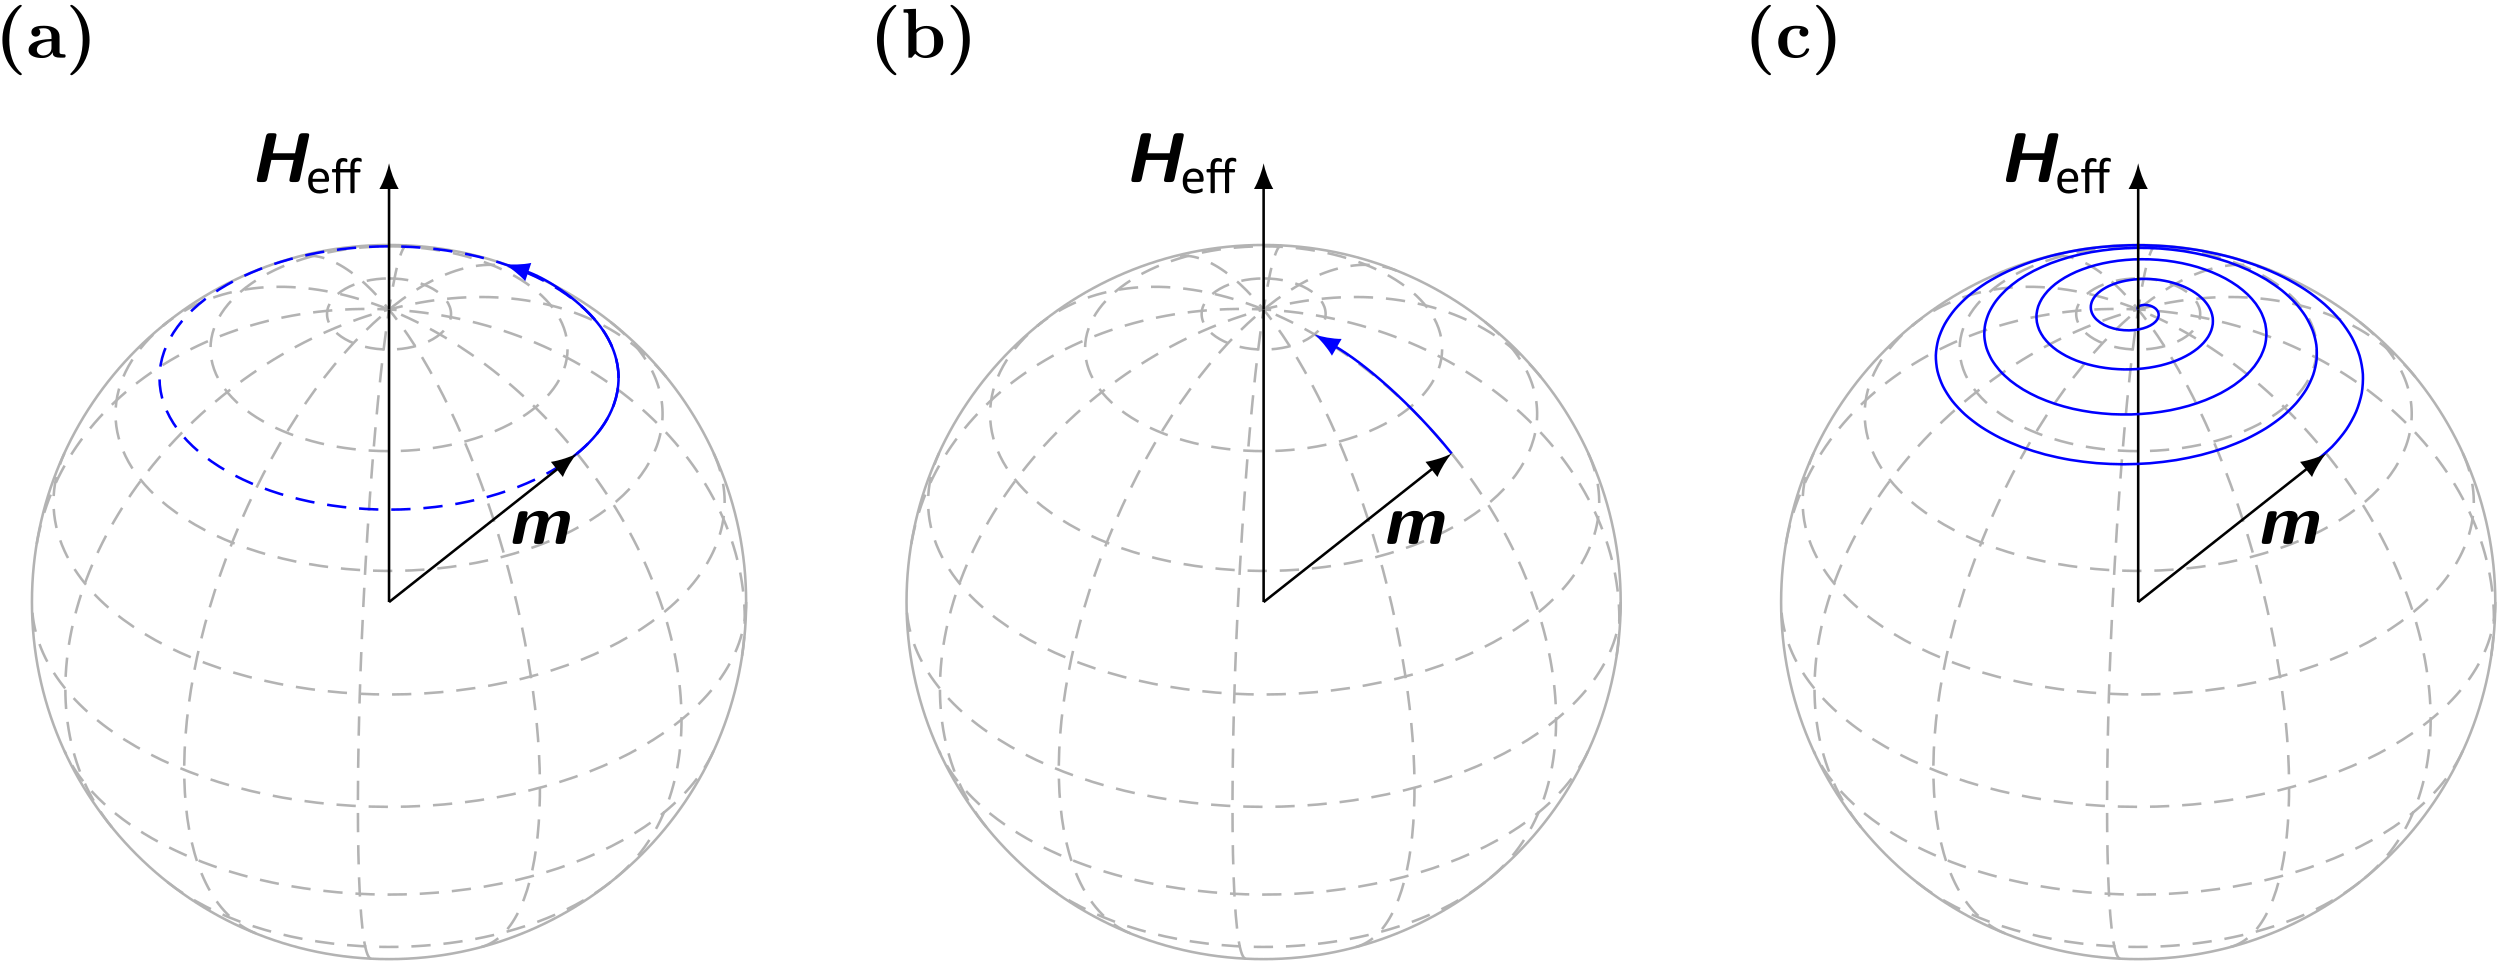 <?xml version="1.0" encoding="UTF-8"?>
<svg xmlns="http://www.w3.org/2000/svg" xmlns:xlink="http://www.w3.org/1999/xlink" width="387pt" height="149pt" viewBox="0 0 387 149" version="1.1">
<defs>
<g>
<symbol overflow="visible" id="glyph0-0">
<path style="stroke:none;" d=""/>
</symbol>
<symbol overflow="visible" id="glyph0-1">
<path style="stroke:none;" d="M 4.141 2.453 C 3.812 2.156 3.109 1.5 2.656 0.094 C 2.359 -0.766 2.234 -1.766 2.234 -2.719 C 2.234 -4.875 2.797 -6.594 3.984 -7.797 C 4.156 -7.969 4.172 -7.969 4.172 -8.031 C 4.172 -8.141 4.062 -8.172 3.969 -8.172 C 3.781 -8.172 3.328 -7.781 3.125 -7.594 C 1.422 -5.906 1.172 -3.891 1.172 -2.734 C 1.172 -1.375 1.531 -0.172 2.047 0.734 C 2.766 1.984 3.766 2.719 3.969 2.719 C 4.062 2.719 4.172 2.688 4.172 2.562 C 4.172 2.516 4.141 2.469 4.141 2.453 Z M 4.141 2.453 "/>
</symbol>
<symbol overflow="visible" id="glyph0-2">
<path style="stroke:none;" d="M 4.078 -0.844 C 4.078 -0.5 4.078 0 5.219 0 L 5.734 0 C 5.953 0 6.078 0 6.078 -0.266 C 6.078 -0.516 5.938 -0.516 5.797 -0.516 C 5.141 -0.531 5.141 -0.672 5.141 -0.922 L 5.141 -3.266 C 5.141 -4.234 4.359 -4.938 2.734 -4.938 C 2.109 -4.938 0.781 -4.891 0.781 -3.938 C 0.781 -3.453 1.172 -3.25 1.469 -3.25 C 1.797 -3.25 2.156 -3.484 2.156 -3.938 C 2.156 -4.266 1.938 -4.453 1.906 -4.469 C 2.219 -4.531 2.562 -4.547 2.688 -4.547 C 3.516 -4.547 3.891 -4.094 3.891 -3.266 L 3.891 -2.891 C 3.125 -2.859 0.344 -2.766 0.344 -1.172 C 0.344 -0.125 1.703 0.062 2.453 0.062 C 3.328 0.062 3.844 -0.375 4.078 -0.844 Z M 3.891 -2.547 L 3.891 -1.516 C 3.891 -0.469 2.891 -0.328 2.625 -0.328 C 2.062 -0.328 1.625 -0.703 1.625 -1.188 C 1.625 -2.359 3.344 -2.516 3.891 -2.547 Z M 3.891 -2.547 "/>
</symbol>
<symbol overflow="visible" id="glyph0-3">
<path style="stroke:none;" d="M 3.688 -2.719 C 3.688 -4.094 3.328 -5.297 2.812 -6.188 C 2.094 -7.453 1.094 -8.172 0.891 -8.172 C 0.812 -8.172 0.703 -8.141 0.703 -8.031 C 0.703 -7.969 0.703 -7.953 0.891 -7.781 C 2.25 -6.375 2.625 -4.453 2.625 -2.734 C 2.625 -0.594 2.078 1.125 0.875 2.328 C 0.703 2.5 0.703 2.516 0.703 2.562 C 0.703 2.688 0.812 2.719 0.891 2.719 C 1.078 2.719 1.531 2.312 1.734 2.125 C 3.438 0.438 3.688 -1.578 3.688 -2.719 Z M 3.688 -2.719 "/>
</symbol>
<symbol overflow="visible" id="glyph0-4">
<path style="stroke:none;" d="M 2.328 -4.375 L 2.328 -7.562 L 0.406 -7.484 L 0.406 -6.969 C 1.078 -6.969 1.156 -6.969 1.156 -6.547 L 1.156 0 L 1.672 0 L 2.203 -0.609 C 2.297 -0.531 2.828 0.062 3.797 0.062 C 5.422 0.062 6.547 -0.922 6.547 -2.438 C 6.547 -3.875 5.516 -4.906 3.938 -4.906 C 3.141 -4.906 2.594 -4.594 2.328 -4.375 Z M 2.406 -1.078 L 2.406 -3.812 C 2.688 -4.203 3.219 -4.516 3.812 -4.516 C 5.141 -4.516 5.141 -3.203 5.141 -2.438 C 5.141 -1.922 5.141 -1.312 4.859 -0.891 C 4.547 -0.453 4.047 -0.328 3.703 -0.328 C 2.938 -0.328 2.516 -0.922 2.406 -1.078 Z M 2.406 -1.078 "/>
</symbol>
<symbol overflow="visible" id="glyph0-5">
<path style="stroke:none;" d="M 3.922 -4.438 C 3.734 -4.266 3.703 -4.031 3.703 -3.938 C 3.703 -3.453 4.094 -3.25 4.391 -3.25 C 4.719 -3.25 5.078 -3.484 5.078 -3.938 C 5.078 -4.875 3.812 -4.938 3.172 -4.938 C 1.219 -4.938 0.422 -3.688 0.422 -2.422 C 0.422 -0.969 1.438 0.062 3.125 0.062 C 4.891 0.062 5.219 -1.203 5.219 -1.281 C 5.219 -1.422 5.062 -1.422 4.953 -1.422 C 4.75 -1.422 4.75 -1.406 4.688 -1.266 C 4.406 -0.578 3.875 -0.375 3.328 -0.375 C 1.812 -0.375 1.812 -1.969 1.812 -2.469 C 1.812 -3.094 1.812 -4.5 3.219 -4.5 C 3.594 -4.5 3.781 -4.469 3.922 -4.438 Z M 3.922 -4.438 "/>
</symbol>
<symbol overflow="visible" id="glyph1-0">
<path style="stroke:none;" d=""/>
</symbol>
<symbol overflow="visible" id="glyph1-1">
<path style="stroke:none;" d="M 7.766 -0.531 L 9.156 -7.047 C 9.234 -7.391 9.188 -7.562 8.75 -7.562 L 8.188 -7.562 C 7.781 -7.562 7.641 -7.422 7.547 -7.047 L 7 -4.453 L 3.547 -4.453 L 4.094 -7.047 C 4.172 -7.391 4.141 -7.562 3.688 -7.562 L 3.125 -7.562 C 2.734 -7.562 2.578 -7.453 2.484 -7.047 L 1.094 -0.531 C 1.031 -0.125 1.109 0 1.516 0 L 2.078 0 C 2.484 0 2.625 -0.141 2.703 -0.531 L 3.328 -3.422 L 6.781 -3.422 L 6.156 -0.531 C 6.078 -0.172 6.125 0 6.578 0 L 7.125 0 C 7.547 0 7.688 -0.141 7.766 -0.531 Z M 7.766 -0.531 "/>
</symbol>
<symbol overflow="visible" id="glyph1-2">
<path style="stroke:none;" d="M 8.906 -0.531 L 9.547 -3.547 C 9.781 -4.672 9.406 -5.109 8.281 -5.109 C 7.516 -5.109 6.844 -4.75 6.297 -4.031 C 6.344 -5.078 5.422 -5.109 4.969 -5.109 C 4.75 -5.109 4.297 -5.109 3.734 -4.75 C 3.344 -4.5 3.047 -4.156 2.938 -3.984 L 2.922 -3.984 L 3.031 -4.531 C 3.109 -4.891 3.078 -5.062 2.625 -5.062 L 2.25 -5.062 C 1.859 -5.062 1.703 -4.938 1.609 -4.531 L 0.766 -0.531 C 0.688 -0.125 0.781 0 1.172 0 L 1.609 0 C 2.031 0 2.172 -0.141 2.25 -0.531 L 2.766 -2.938 C 2.969 -3.922 3.719 -4.328 4.25 -4.328 C 4.781 -4.328 4.859 -4.094 4.734 -3.516 L 4.094 -0.531 C 4.016 -0.125 4.094 0 4.5 0 L 4.938 0 C 5.359 0 5.5 -0.141 5.578 -0.531 L 6.078 -2.938 C 6.297 -3.922 7.047 -4.328 7.578 -4.328 C 8.109 -4.328 8.172 -4.094 8.062 -3.516 L 7.422 -0.531 C 7.344 -0.125 7.422 0 7.828 0 L 8.266 0 C 8.688 0 8.828 -0.141 8.906 -0.531 Z M 8.906 -0.531 "/>
</symbol>
<symbol overflow="visible" id="glyph2-0">
<path style="stroke:none;" d="M 3.828 -5.062 L 3.828 0 L 0.172 0 L 0.172 -5.062 Z M 3.484 -0.312 L 3.484 -4.734 L 0.5 -4.734 L 0.5 -0.312 Z M 3 -3.344 C 3 -3.188 2.973 -3.047 2.922 -2.922 C 2.879 -2.805 2.816 -2.707 2.734 -2.625 C 2.648 -2.539 2.551 -2.473 2.438 -2.422 C 2.332 -2.379 2.211 -2.359 2.078 -2.359 L 2.062 -1.766 C 2.062 -1.734 2.039 -1.711 2 -1.703 C 1.957 -1.691 1.906 -1.688 1.844 -1.688 C 1.801 -1.688 1.766 -1.688 1.734 -1.688 C 1.711 -1.695 1.691 -1.703 1.672 -1.703 C 1.66 -1.711 1.648 -1.719 1.641 -1.719 C 1.629 -1.727 1.625 -1.742 1.625 -1.766 L 1.609 -2.484 C 1.609 -2.555 1.625 -2.609 1.656 -2.641 C 1.695 -2.672 1.75 -2.688 1.812 -2.688 L 1.875 -2.688 C 1.988 -2.688 2.082 -2.703 2.156 -2.734 C 2.238 -2.766 2.305 -2.805 2.359 -2.859 C 2.41 -2.922 2.445 -2.988 2.469 -3.062 C 2.488 -3.145 2.5 -3.227 2.5 -3.312 C 2.5 -3.5 2.441 -3.648 2.328 -3.766 C 2.223 -3.879 2.051 -3.938 1.812 -3.938 C 1.719 -3.938 1.629 -3.926 1.547 -3.906 C 1.473 -3.883 1.406 -3.859 1.344 -3.828 C 1.281 -3.805 1.227 -3.785 1.188 -3.766 C 1.156 -3.742 1.129 -3.734 1.109 -3.734 C 1.109 -3.734 1.102 -3.734 1.094 -3.734 C 1.082 -3.742 1.07 -3.754 1.062 -3.766 C 1.051 -3.785 1.047 -3.805 1.047 -3.828 C 1.047 -3.859 1.047 -3.895 1.047 -3.938 C 1.047 -3.977 1.047 -4.008 1.047 -4.031 C 1.055 -4.062 1.07 -4.086 1.094 -4.109 C 1.113 -4.129 1.148 -4.148 1.203 -4.172 C 1.254 -4.203 1.312 -4.227 1.375 -4.25 C 1.445 -4.27 1.523 -4.285 1.609 -4.297 C 1.703 -4.316 1.789 -4.328 1.875 -4.328 C 2.07 -4.328 2.238 -4.301 2.375 -4.25 C 2.52 -4.195 2.633 -4.125 2.719 -4.031 C 2.812 -3.945 2.879 -3.844 2.922 -3.719 C 2.973 -3.602 3 -3.477 3 -3.344 Z M 2.141 -1.062 C 2.141 -1.008 2.133 -0.961 2.125 -0.922 C 2.125 -0.891 2.109 -0.863 2.078 -0.844 C 2.055 -0.82 2.023 -0.805 1.984 -0.797 C 1.953 -0.785 1.91 -0.781 1.859 -0.781 C 1.797 -0.781 1.742 -0.785 1.703 -0.797 C 1.672 -0.805 1.645 -0.82 1.625 -0.844 C 1.602 -0.863 1.586 -0.891 1.578 -0.922 C 1.566 -0.961 1.562 -1.008 1.562 -1.062 C 1.562 -1.125 1.566 -1.172 1.578 -1.203 C 1.586 -1.242 1.602 -1.273 1.625 -1.297 C 1.645 -1.316 1.672 -1.332 1.703 -1.344 C 1.742 -1.352 1.797 -1.359 1.859 -1.359 C 1.91 -1.359 1.953 -1.352 1.984 -1.344 C 2.023 -1.332 2.055 -1.316 2.078 -1.297 C 2.109 -1.273 2.125 -1.242 2.125 -1.203 C 2.133 -1.172 2.141 -1.125 2.141 -1.062 Z M 0 1.547 Z M 0 1.547 "/>
</symbol>
<symbol overflow="visible" id="glyph2-1">
<path style="stroke:none;" d="M 3.594 -2.016 C 3.594 -1.91 3.566 -1.836 3.516 -1.797 C 3.473 -1.754 3.414 -1.734 3.344 -1.734 L 1.047 -1.734 C 1.047 -1.535 1.062 -1.359 1.094 -1.203 C 1.133 -1.047 1.203 -0.91 1.297 -0.797 C 1.391 -0.68 1.508 -0.594 1.656 -0.531 C 1.801 -0.477 1.977 -0.453 2.188 -0.453 C 2.352 -0.453 2.5 -0.461 2.625 -0.484 C 2.758 -0.516 2.875 -0.547 2.969 -0.578 C 3.062 -0.617 3.141 -0.648 3.203 -0.672 C 3.266 -0.703 3.312 -0.719 3.344 -0.719 C 3.363 -0.719 3.379 -0.711 3.391 -0.703 C 3.41 -0.691 3.422 -0.676 3.422 -0.656 C 3.43 -0.645 3.438 -0.617 3.438 -0.578 C 3.445 -0.547 3.453 -0.508 3.453 -0.469 C 3.453 -0.438 3.445 -0.406 3.438 -0.375 C 3.438 -0.352 3.438 -0.332 3.438 -0.312 C 3.438 -0.289 3.43 -0.27 3.422 -0.25 C 3.41 -0.238 3.395 -0.223 3.375 -0.203 C 3.363 -0.191 3.32 -0.172 3.25 -0.141 C 3.188 -0.109 3.098 -0.078 2.984 -0.047 C 2.867 -0.016 2.738 0.008 2.594 0.031 C 2.445 0.062 2.289 0.078 2.125 0.078 C 1.832 0.078 1.578 0.035 1.359 -0.047 C 1.141 -0.129 0.957 -0.25 0.812 -0.406 C 0.664 -0.562 0.551 -0.758 0.469 -1 C 0.395 -1.238 0.359 -1.52 0.359 -1.844 C 0.359 -2.145 0.395 -2.414 0.469 -2.656 C 0.551 -2.895 0.664 -3.098 0.812 -3.266 C 0.969 -3.43 1.148 -3.562 1.359 -3.656 C 1.566 -3.75 1.797 -3.797 2.047 -3.797 C 2.328 -3.797 2.562 -3.75 2.75 -3.656 C 2.945 -3.57 3.109 -3.453 3.234 -3.297 C 3.359 -3.148 3.445 -2.973 3.5 -2.766 C 3.562 -2.566 3.594 -2.352 3.594 -2.125 Z M 2.953 -2.203 C 2.961 -2.535 2.883 -2.797 2.719 -2.984 C 2.562 -3.18 2.332 -3.281 2.031 -3.281 C 1.863 -3.281 1.719 -3.25 1.594 -3.188 C 1.477 -3.133 1.379 -3.055 1.297 -2.953 C 1.223 -2.859 1.16 -2.742 1.109 -2.609 C 1.066 -2.484 1.047 -2.348 1.047 -2.203 Z M 2.953 -2.203 "/>
</symbol>
<symbol overflow="visible" id="glyph2-2">
<path style="stroke:none;" d="M 4.75 -5.062 C 4.75 -4.977 4.742 -4.914 4.734 -4.875 C 4.723 -4.844 4.695 -4.828 4.656 -4.828 C 4.633 -4.828 4.609 -4.832 4.578 -4.844 C 4.555 -4.852 4.523 -4.863 4.484 -4.875 C 4.441 -4.895 4.395 -4.91 4.344 -4.922 C 4.289 -4.93 4.234 -4.938 4.172 -4.938 C 3.973 -4.938 3.832 -4.867 3.75 -4.734 C 3.676 -4.609 3.641 -4.398 3.641 -4.109 L 3.641 -3.719 L 4.422 -3.719 C 4.441 -3.719 4.457 -3.711 4.469 -3.703 C 4.488 -3.691 4.504 -3.676 4.516 -3.656 C 4.535 -3.633 4.547 -3.602 4.547 -3.562 C 4.555 -3.531 4.562 -3.492 4.562 -3.453 C 4.562 -3.359 4.547 -3.289 4.516 -3.25 C 4.492 -3.207 4.461 -3.188 4.422 -3.188 L 3.641 -3.188 L 3.641 -0.094 C 3.641 -0.07 3.633 -0.055 3.625 -0.047 C 3.613 -0.035 3.594 -0.02 3.562 0 C 3.539 0.008 3.508 0.016 3.469 0.016 C 3.426 0.023 3.375 0.031 3.312 0.031 C 3.25 0.031 3.195 0.023 3.156 0.016 C 3.113 0.016 3.082 0.008 3.062 0 C 3.039 -0.02 3.023 -0.035 3.016 -0.047 C 3.004 -0.055 3 -0.07 3 -0.094 L 3 -3.188 L 1.422 -3.188 L 1.422 -0.094 C 1.422 -0.07 1.414 -0.055 1.406 -0.047 C 1.395 -0.035 1.375 -0.02 1.344 0 C 1.32 0.008 1.289 0.016 1.25 0.016 C 1.207 0.023 1.156 0.031 1.094 0.031 C 1.031 0.031 0.977 0.023 0.938 0.016 C 0.895 0.016 0.859 0.008 0.828 0 C 0.805 -0.02 0.789 -0.035 0.781 -0.047 C 0.77 -0.055 0.766 -0.07 0.766 -0.094 L 0.766 -3.188 L 0.266 -3.188 C 0.223 -3.188 0.191 -3.207 0.172 -3.25 C 0.148 -3.289 0.141 -3.359 0.141 -3.453 C 0.141 -3.492 0.141 -3.531 0.141 -3.562 C 0.148 -3.602 0.16 -3.633 0.172 -3.656 C 0.18 -3.676 0.191 -3.691 0.203 -3.703 C 0.223 -3.711 0.242 -3.719 0.266 -3.719 L 0.766 -3.719 L 0.766 -4.047 C 0.766 -4.285 0.785 -4.492 0.828 -4.672 C 0.879 -4.848 0.953 -4.988 1.047 -5.094 C 1.141 -5.207 1.254 -5.289 1.391 -5.344 C 1.535 -5.395 1.703 -5.422 1.891 -5.422 C 2.004 -5.422 2.102 -5.41 2.188 -5.391 C 2.27 -5.379 2.336 -5.359 2.391 -5.328 C 2.422 -5.316 2.441 -5.301 2.453 -5.281 C 2.473 -5.27 2.488 -5.254 2.5 -5.234 C 2.508 -5.211 2.516 -5.18 2.516 -5.141 C 2.523 -5.109 2.531 -5.066 2.531 -5.016 C 2.531 -4.93 2.52 -4.867 2.5 -4.828 C 2.488 -4.797 2.469 -4.781 2.438 -4.781 C 2.414 -4.781 2.391 -4.785 2.359 -4.797 C 2.336 -4.805 2.305 -4.816 2.266 -4.828 C 2.223 -4.848 2.176 -4.863 2.125 -4.875 C 2.07 -4.883 2.008 -4.891 1.938 -4.891 C 1.75 -4.891 1.613 -4.82 1.531 -4.688 C 1.457 -4.562 1.422 -4.352 1.422 -4.062 L 1.422 -3.719 L 3 -3.719 L 3 -4.094 C 3 -4.332 3.02 -4.539 3.062 -4.719 C 3.113 -4.895 3.188 -5.035 3.281 -5.141 C 3.375 -5.254 3.488 -5.336 3.625 -5.391 C 3.77 -5.441 3.93 -5.469 4.109 -5.469 C 4.223 -5.469 4.32 -5.457 4.406 -5.438 C 4.5 -5.426 4.57 -5.406 4.625 -5.375 C 4.645 -5.363 4.664 -5.348 4.688 -5.328 C 4.707 -5.316 4.719 -5.301 4.719 -5.281 C 4.727 -5.258 4.734 -5.227 4.734 -5.188 C 4.742 -5.156 4.75 -5.113 4.75 -5.062 Z M 4.75 -5.062 "/>
</symbol>
</g>
<clipPath id="clip1">
  <path d="M 2.836 32 L 118.809 32 L 118.809 148.672 L 2.836 148.672 Z M 2.836 32 "/>
</clipPath>
<clipPath id="clip2">
  <path d="M 60 148 L 61 148 L 61 148.672 L 60 148.672 Z M 60 148 "/>
</clipPath>
<clipPath id="clip3">
  <path d="M 20 130 L 101 130 L 101 148.672 L 20 148.672 Z M 20 130 "/>
</clipPath>
<clipPath id="clip4">
  <path d="M 2.836 87 L 118.809 87 L 118.809 131 L 2.836 131 Z M 2.836 87 "/>
</clipPath>
<clipPath id="clip5">
  <path d="M 2.836 64 L 118 64 L 118 114 L 2.836 114 Z M 2.836 64 "/>
</clipPath>
<clipPath id="clip6">
  <path d="M 2.836 42 L 118.809 42 L 118.809 108 L 2.836 108 Z M 2.836 42 "/>
</clipPath>
<clipPath id="clip7">
  <path d="M 40 33 L 90 33 L 90 148.672 L 40 148.672 Z M 40 33 "/>
</clipPath>
<clipPath id="clip8">
  <path d="M 49 32 L 69 32 L 69 148.672 L 49 148.672 Z M 49 32 "/>
</clipPath>
<clipPath id="clip9">
  <path d="M 22 35 L 87 35 L 87 148.672 L 22 148.672 Z M 22 35 "/>
</clipPath>
<clipPath id="clip10">
  <path d="M 138.223 32 L 254.195 32 L 254.195 148.672 L 138.223 148.672 Z M 138.223 32 "/>
</clipPath>
<clipPath id="clip11">
  <path d="M 195 148 L 196 148 L 196 148.672 L 195 148.672 Z M 195 148 "/>
</clipPath>
<clipPath id="clip12">
  <path d="M 155 130 L 236 130 L 236 148.672 L 155 148.672 Z M 155 130 "/>
</clipPath>
<clipPath id="clip13">
  <path d="M 138.223 87 L 254.195 87 L 254.195 131 L 138.223 131 Z M 138.223 87 "/>
</clipPath>
<clipPath id="clip14">
  <path d="M 138.223 64 L 254 64 L 254 114 L 138.223 114 Z M 138.223 64 "/>
</clipPath>
<clipPath id="clip15">
  <path d="M 138.223 42 L 254.195 42 L 254.195 108 L 138.223 108 Z M 138.223 42 "/>
</clipPath>
<clipPath id="clip16">
  <path d="M 175 33 L 225 33 L 225 148.672 L 175 148.672 Z M 175 33 "/>
</clipPath>
<clipPath id="clip17">
  <path d="M 185 32 L 205 32 L 205 148.672 L 185 148.672 Z M 185 32 "/>
</clipPath>
<clipPath id="clip18">
  <path d="M 158 35 L 222 35 L 222 148.672 L 158 148.672 Z M 158 35 "/>
</clipPath>
<clipPath id="clip19">
  <path d="M 273.605 32 L 387 32 L 387 148.672 L 273.605 148.672 Z M 273.605 32 "/>
</clipPath>
<clipPath id="clip20">
  <path d="M 330 148 L 332 148 L 332 148.672 L 330 148.672 Z M 330 148 "/>
</clipPath>
<clipPath id="clip21">
  <path d="M 291 130 L 371 130 L 371 148.672 L 291 148.672 Z M 291 130 "/>
</clipPath>
<clipPath id="clip22">
  <path d="M 273.605 87 L 387 87 L 387 131 L 273.605 131 Z M 273.605 87 "/>
</clipPath>
<clipPath id="clip23">
  <path d="M 273.605 64 L 387 64 L 387 114 L 273.605 114 Z M 273.605 64 "/>
</clipPath>
<clipPath id="clip24">
  <path d="M 273.605 42 L 387 42 L 387 108 L 273.605 108 Z M 273.605 42 "/>
</clipPath>
<clipPath id="clip25">
  <path d="M 311 33 L 360 33 L 360 148.672 L 311 148.672 Z M 311 33 "/>
</clipPath>
<clipPath id="clip26">
  <path d="M 320 32 L 340 32 L 340 148.672 L 320 148.672 Z M 320 32 "/>
</clipPath>
<clipPath id="clip27">
  <path d="M 293 35 L 358 35 L 358 148.672 L 293 148.672 Z M 293 35 "/>
</clipPath>
</defs>
<g id="surface1">
<g style="fill:rgb(0%,0%,0%);fill-opacity:1;">
  <use xlink:href="#glyph0-1" x="-0.8" y="8.922"/>
  <use xlink:href="#glyph0-2" x="4.079" y="8.922"/>
  <use xlink:href="#glyph0-3" x="10.177" y="8.922"/>
</g>
<g clip-path="url(#clip1)" clip-rule="nonzero">
<path style="fill:none;stroke-width:0.399;stroke-linecap:butt;stroke-linejoin:miter;stroke:rgb(70%,70%,70%);stroke-opacity:1;stroke-miterlimit:10;" d="M 55.277 -0.001 C 55.277 30.53 30.527 55.276 -0 55.276 C -30.528 55.276 -55.278 30.53 -55.278 -0.001 C -55.278 -30.529 -30.528 -55.275 -0 -55.275 C 30.527 -55.275 55.277 -30.529 55.277 -0.001 Z M 55.277 -0.001 " transform="matrix(1,0,0,-1,60.223,93.198)"/>
</g>
<path style="fill:none;stroke-width:0.399;stroke-linecap:butt;stroke-linejoin:miter;stroke:rgb(70%,70%,70%);stroke-opacity:1;stroke-dasharray:2.989,1.993;stroke-miterlimit:10;" d="M -0 -50.095 L -0 -50.095 " transform="matrix(1,0,0,-1,60.223,93.198)"/>
<g clip-path="url(#clip2)" clip-rule="nonzero">
<path style="fill:none;stroke-width:0.399;stroke-linecap:butt;stroke-linejoin:miter;stroke:rgb(70%,70%,70%);stroke-opacity:1;stroke-dasharray:2.989,1.993;stroke-miterlimit:10;" d="M -0 -55.064 L -0 -55.064 " transform="matrix(1,0,0,-1,60.223,93.198)"/>
</g>
<g clip-path="url(#clip3)" clip-rule="nonzero">
<path style="fill:none;stroke-width:0.399;stroke-linecap:butt;stroke-linejoin:miter;stroke:rgb(70%,70%,70%);stroke-opacity:1;stroke-dasharray:2.989,1.993;stroke-miterlimit:10;" d="M 34.281 -43.361 C 25.402 -50.384 10.66 -54.157 -4.383 -53.259 C -16.344 -52.548 -27.223 -48.947 -34.282 -43.361 " transform="matrix(1,0,0,-1,60.223,93.198)"/>
</g>
<path style="fill:none;stroke-width:0.399;stroke-linecap:butt;stroke-linejoin:miter;stroke:rgb(70%,70%,70%);stroke-opacity:1;stroke-dasharray:2.989,1.993;stroke-miterlimit:10;" d="M 50.238 -23.052 C 42.953 -38.966 14.554 -48.478 -13.192 -44.302 C -31.317 -41.572 -45.477 -33.45 -50.239 -23.052 " transform="matrix(1,0,0,-1,60.223,93.198)"/>
<g clip-path="url(#clip4)" clip-rule="nonzero">
<path style="fill:none;stroke-width:0.399;stroke-linecap:butt;stroke-linejoin:miter;stroke:rgb(70%,70%,70%);stroke-opacity:1;stroke-dasharray:2.989,1.993;stroke-miterlimit:10;" d="M 55.277 -0.001 C 55.277 -17.509 30.527 -31.704 -0 -31.704 C -30.528 -31.704 -55.278 -17.509 -55.278 -0.001 " transform="matrix(1,0,0,-1,60.223,93.198)"/>
</g>
<g clip-path="url(#clip5)" clip-rule="nonzero">
<path style="fill:none;stroke-width:0.399;stroke-linecap:butt;stroke-linejoin:miter;stroke:rgb(70%,70%,70%);stroke-opacity:1;stroke-dasharray:2.989,1.993;stroke-miterlimit:10;" d="M 50.238 23.053 C 57.523 7.139 40.937 -9.15 13.191 -13.329 C -14.555 -17.505 -42.953 -7.993 -50.239 7.921 C -52.508 12.878 -52.508 18.093 -50.239 23.053 " transform="matrix(1,0,0,-1,60.223,93.198)"/>
</g>
<path style="fill:none;stroke-width:0.399;stroke-linecap:butt;stroke-linejoin:miter;stroke:rgb(70%,70%,70%);stroke-opacity:1;stroke-dasharray:2.989,1.993;stroke-miterlimit:10;" d="M 34.281 43.362 C 48.007 32.503 43.785 17.315 24.855 9.444 C 5.922 1.569 -20.555 3.991 -34.282 14.85 C -45.028 23.35 -45.028 34.858 -34.282 43.362 " transform="matrix(1,0,0,-1,60.223,93.198)"/>
<path style="fill:none;stroke-width:0.399;stroke-linecap:butt;stroke-linejoin:miter;stroke:rgb(70%,70%,70%);stroke-opacity:1;stroke-dasharray:2.989,1.993;stroke-miterlimit:10;" d="M -0 55.065 C 15.265 55.065 27.636 47.968 27.636 39.214 C 27.636 30.456 15.265 23.362 -0 23.362 C -15.266 23.362 -27.637 30.456 -27.637 39.214 C -27.637 47.968 -15.266 55.065 -0 55.065 " transform="matrix(1,0,0,-1,60.223,93.198)"/>
<path style="fill:none;stroke-width:0.399;stroke-linecap:butt;stroke-linejoin:miter;stroke:rgb(70%,70%,70%);stroke-opacity:1;stroke-dasharray:2.989,1.993;stroke-miterlimit:10;" d="M -0 50.096 C 5.3 50.096 9.597 47.632 9.597 44.593 C 9.597 41.55 5.3 39.085 -0 39.085 C -5.301 39.085 -9.598 41.55 -9.598 44.593 C -9.598 47.632 -5.301 50.096 -0 50.096 " transform="matrix(1,0,0,-1,60.223,93.198)"/>
<g clip-path="url(#clip6)" clip-rule="nonzero">
<path style="fill:none;stroke-width:0.399;stroke-linecap:butt;stroke-linejoin:miter;stroke:rgb(70%,70%,70%);stroke-opacity:1;stroke-dasharray:2.989,1.993;stroke-miterlimit:10;" d="M 54.644 -8.314 C 58.386 16.315 36.957 40.003 6.777 44.596 C -23.403 49.186 -50.903 32.944 -54.645 8.315 " transform="matrix(1,0,0,-1,60.223,93.198)"/>
</g>
<path style="fill:none;stroke-width:0.399;stroke-linecap:butt;stroke-linejoin:miter;stroke:rgb(70%,70%,70%);stroke-opacity:1;stroke-dasharray:2.989,1.993;stroke-miterlimit:10;" d="M 35.027 -42.755 C 50.871 -29.775 48.035 -0.107 28.687 23.507 C 9.343 47.12 -19.184 55.737 -35.028 42.757 " transform="matrix(1,0,0,-1,60.223,93.198)"/>
<g clip-path="url(#clip7)" clip-rule="nonzero">
<path style="fill:none;stroke-width:0.399;stroke-linecap:butt;stroke-linejoin:miter;stroke:rgb(70%,70%,70%);stroke-opacity:1;stroke-dasharray:2.989,1.993;stroke-miterlimit:10;" d="M 14.273 -53.396 C 24.488 -50.677 26.375 -24.568 18.492 4.925 C 10.605 34.417 -4.063 56.116 -14.274 53.397 " transform="matrix(1,0,0,-1,60.223,93.198)"/>
</g>
<g clip-path="url(#clip8)" clip-rule="nonzero">
<path style="fill:none;stroke-width:0.399;stroke-linecap:butt;stroke-linejoin:miter;stroke:rgb(70%,70%,70%);stroke-opacity:1;stroke-dasharray:2.989,1.993;stroke-miterlimit:10;" d="M -2.77 -55.204 C -4.946 -55.114 -5.473 -30.322 -3.942 0.167 C -2.414 30.655 0.59 55.296 2.769 55.206 " transform="matrix(1,0,0,-1,60.223,93.198)"/>
</g>
<g clip-path="url(#clip9)" clip-rule="nonzero">
<path style="fill:none;stroke-width:0.399;stroke-linecap:butt;stroke-linejoin:miter;stroke:rgb(70%,70%,70%);stroke-opacity:1;stroke-dasharray:2.989,1.993;stroke-miterlimit:10;" d="M -20.59 -51.294 C -33.903 -45.962 -35.481 -18.673 -24.11 9.655 C -12.739 37.987 7.273 56.628 20.59 51.296 " transform="matrix(1,0,0,-1,60.223,93.198)"/>
</g>
<path style="fill:none;stroke-width:0.399;stroke-linecap:butt;stroke-linejoin:miter;stroke:rgb(70%,70%,70%);stroke-opacity:1;stroke-dasharray:2.989,1.993;stroke-miterlimit:10;" d="M -42.899 -34.857 C -57.188 -17.263 -49.563 12.604 -25.868 31.854 C -2.176 51.104 28.613 52.448 42.902 34.854 " transform="matrix(1,0,0,-1,60.223,93.198)"/>
<path style="fill:none;stroke-width:0.399;stroke-linecap:butt;stroke-linejoin:miter;stroke:rgb(0%,0%,0%);stroke-opacity:1;stroke-miterlimit:10;" d="M -0 -0.001 L -0 45.28 " transform="matrix(1,0,0,-1,60.223,93.198)"/>
<path style="fill:none;stroke-width:0.399;stroke-linecap:butt;stroke-linejoin:miter;stroke:rgb(0%,0%,100%);stroke-opacity:1;stroke-dasharray:2.989,1.993;stroke-miterlimit:10;" d="M 35.531 34.686 C 35.531 45.94 19.625 55.065 -0 55.065 C -19.621 55.065 -35.532 45.94 -35.532 34.686 C -35.532 23.428 -19.621 14.307 -0 14.307 C 19.625 14.307 35.531 23.428 35.531 34.686 " transform="matrix(1,0,0,-1,60.223,93.198)"/>
<path style="fill:none;stroke-width:0.399;stroke-linecap:butt;stroke-linejoin:miter;stroke:rgb(0%,0%,100%);stroke-opacity:1;stroke-miterlimit:10;" d="M 29.105 22.995 C 36.386 28.96 37.566 36.702 32.203 43.3 C 29.121 47.089 24.078 50.245 21.172 51.206 " transform="matrix(1,0,0,-1,60.223,93.198)"/>
<path style=" stroke:none;fill-rule:nonzero;fill:rgb(0%,0%,100%);fill-opacity:1;" d="M 77.988 40.863 C 78.934 41.387 80.387 42.5 81.305 43.535 L 82.242 40.699 C 80.887 40.984 79.059 41.008 77.988 40.863 "/>
<path style="fill:none;stroke-width:0.399;stroke-linecap:butt;stroke-linejoin:miter;stroke:rgb(0%,0%,0%);stroke-opacity:1;stroke-miterlimit:10;" d="M -0 45.28 L -0 64.335 " transform="matrix(1,0,0,-1,60.223,93.198)"/>
<path style=" stroke:none;fill-rule:nonzero;fill:rgb(0%,0%,0%);fill-opacity:1;" d="M 60.223 25.277 C 60.023 26.34 59.426 28.066 58.73 29.262 L 61.719 29.262 C 61.02 28.066 60.422 26.34 60.223 25.277 "/>
<g style="fill:rgb(0%,0%,0%);fill-opacity:1;">
  <use xlink:href="#glyph1-1" x="38.677" y="28.183"/>
</g>
<g style="fill:rgb(0%,0%,0%);fill-opacity:1;">
  <use xlink:href="#glyph2-1" x="47.344" y="29.878"/>
</g>
<g style="fill:rgb(0%,0%,0%);fill-opacity:1;">
  <use xlink:href="#glyph2-2" x="51.246" y="29.878"/>
</g>
<path style="fill:none;stroke-width:0.399;stroke-linecap:butt;stroke-linejoin:miter;stroke:rgb(0%,0%,0%);stroke-opacity:1;stroke-miterlimit:10;" d="M -0 -0.001 L 26.297 20.776 " transform="matrix(1,0,0,-1,60.223,93.198)"/>
<path style=" stroke:none;fill-rule:nonzero;fill:rgb(0%,0%,0%);fill-opacity:1;" d="M 89.332 70.195 C 88.375 70.699 86.652 71.301 85.281 71.496 L 87.133 73.84 C 87.641 72.551 88.625 71.012 89.332 70.195 "/>
<g style="fill:rgb(0%,0%,0%);fill-opacity:1;">
  <use xlink:href="#glyph1-2" x="78.613" y="84.198"/>
</g>
<g style="fill:rgb(0%,0%,0%);fill-opacity:1;">
  <use xlink:href="#glyph0-1" x="134.585" y="8.922"/>
  <use xlink:href="#glyph0-4" x="139.464" y="8.922"/>
  <use xlink:href="#glyph0-3" x="146.433" y="8.922"/>
</g>
<g clip-path="url(#clip10)" clip-rule="nonzero">
<path style="fill:none;stroke-width:0.399;stroke-linecap:butt;stroke-linejoin:miter;stroke:rgb(70%,70%,70%);stroke-opacity:1;stroke-miterlimit:10;" d="M 55.275 -0.001 C 55.275 30.53 30.529 55.276 0.001 55.276 C -30.53 55.276 -55.276 30.53 -55.276 -0.001 C -55.276 -30.529 -30.53 -55.275 0.001 -55.275 C 30.529 -55.275 55.275 -30.529 55.275 -0.001 Z M 55.275 -0.001 " transform="matrix(1,0,0,-1,195.608,93.198)"/>
</g>
<path style="fill:none;stroke-width:0.399;stroke-linecap:butt;stroke-linejoin:miter;stroke:rgb(70%,70%,70%);stroke-opacity:1;stroke-dasharray:2.989,1.993;stroke-miterlimit:10;" d="M 0.001 -50.095 L 0.001 -50.095 " transform="matrix(1,0,0,-1,195.608,93.198)"/>
<g clip-path="url(#clip11)" clip-rule="nonzero">
<path style="fill:none;stroke-width:0.399;stroke-linecap:butt;stroke-linejoin:miter;stroke:rgb(70%,70%,70%);stroke-opacity:1;stroke-dasharray:2.989,1.993;stroke-miterlimit:10;" d="M 0.001 -55.064 L 0.001 -55.064 " transform="matrix(1,0,0,-1,195.608,93.198)"/>
</g>
<g clip-path="url(#clip12)" clip-rule="nonzero">
<path style="fill:none;stroke-width:0.399;stroke-linecap:butt;stroke-linejoin:miter;stroke:rgb(70%,70%,70%);stroke-opacity:1;stroke-dasharray:2.989,1.993;stroke-miterlimit:10;" d="M 34.279 -43.361 C 25.4 -50.384 10.658 -54.157 -4.385 -53.259 C -16.346 -52.548 -27.221 -48.947 -34.28 -43.361 " transform="matrix(1,0,0,-1,195.608,93.198)"/>
</g>
<path style="fill:none;stroke-width:0.399;stroke-linecap:butt;stroke-linejoin:miter;stroke:rgb(70%,70%,70%);stroke-opacity:1;stroke-dasharray:2.989,1.993;stroke-miterlimit:10;" d="M 50.236 -23.052 C 42.951 -38.966 14.552 -48.478 -13.19 -44.302 C -31.315 -41.572 -45.479 -33.45 -50.237 -23.052 " transform="matrix(1,0,0,-1,195.608,93.198)"/>
<g clip-path="url(#clip13)" clip-rule="nonzero">
<path style="fill:none;stroke-width:0.399;stroke-linecap:butt;stroke-linejoin:miter;stroke:rgb(70%,70%,70%);stroke-opacity:1;stroke-dasharray:2.989,1.993;stroke-miterlimit:10;" d="M 55.275 -0.001 C 55.275 -17.509 30.529 -31.704 0.001 -31.704 C -30.53 -31.704 -55.276 -17.509 -55.276 -0.001 " transform="matrix(1,0,0,-1,195.608,93.198)"/>
</g>
<g clip-path="url(#clip14)" clip-rule="nonzero">
<path style="fill:none;stroke-width:0.399;stroke-linecap:butt;stroke-linejoin:miter;stroke:rgb(70%,70%,70%);stroke-opacity:1;stroke-dasharray:2.989,1.993;stroke-miterlimit:10;" d="M 50.236 23.053 C 57.521 7.139 40.935 -9.15 13.193 -13.329 C -14.553 -17.505 -42.952 -7.993 -50.237 7.921 C -52.506 12.878 -52.506 18.093 -50.237 23.053 " transform="matrix(1,0,0,-1,195.608,93.198)"/>
</g>
<path style="fill:none;stroke-width:0.399;stroke-linecap:butt;stroke-linejoin:miter;stroke:rgb(70%,70%,70%);stroke-opacity:1;stroke-dasharray:2.989,1.993;stroke-miterlimit:10;" d="M 34.279 43.362 C 48.005 32.503 43.787 17.315 24.853 9.444 C 5.923 1.569 -20.553 3.991 -34.28 14.85 C -45.03 23.35 -45.03 34.858 -34.28 43.362 " transform="matrix(1,0,0,-1,195.608,93.198)"/>
<path style="fill:none;stroke-width:0.399;stroke-linecap:butt;stroke-linejoin:miter;stroke:rgb(70%,70%,70%);stroke-opacity:1;stroke-dasharray:2.989,1.993;stroke-miterlimit:10;" d="M 0.001 55.065 C 15.263 55.065 27.638 47.968 27.638 39.214 C 27.638 30.456 15.263 23.362 0.001 23.362 C -15.264 23.362 -27.639 30.456 -27.639 39.214 C -27.639 47.968 -15.264 55.065 0.001 55.065 " transform="matrix(1,0,0,-1,195.608,93.198)"/>
<path style="fill:none;stroke-width:0.399;stroke-linecap:butt;stroke-linejoin:miter;stroke:rgb(70%,70%,70%);stroke-opacity:1;stroke-dasharray:2.989,1.993;stroke-miterlimit:10;" d="M 0.001 50.096 C 5.302 50.096 9.599 47.632 9.599 44.593 C 9.599 41.55 5.302 39.085 0.001 39.085 C -5.299 39.085 -9.596 41.55 -9.596 44.593 C -9.596 47.632 -5.299 50.096 0.001 50.096 " transform="matrix(1,0,0,-1,195.608,93.198)"/>
<g clip-path="url(#clip15)" clip-rule="nonzero">
<path style="fill:none;stroke-width:0.399;stroke-linecap:butt;stroke-linejoin:miter;stroke:rgb(70%,70%,70%);stroke-opacity:1;stroke-dasharray:2.989,1.993;stroke-miterlimit:10;" d="M 54.646 -8.314 C 58.388 16.315 36.955 40.003 6.775 44.596 C -23.405 49.186 -50.905 32.944 -54.647 8.315 " transform="matrix(1,0,0,-1,195.608,93.198)"/>
</g>
<path style="fill:none;stroke-width:0.399;stroke-linecap:butt;stroke-linejoin:miter;stroke:rgb(70%,70%,70%);stroke-opacity:1;stroke-dasharray:2.989,1.993;stroke-miterlimit:10;" d="M 35.029 -42.755 C 50.872 -29.775 48.033 -0.107 28.689 23.507 C 9.341 47.12 -19.186 55.737 -35.03 42.757 " transform="matrix(1,0,0,-1,195.608,93.198)"/>
<g clip-path="url(#clip16)" clip-rule="nonzero">
<path style="fill:none;stroke-width:0.399;stroke-linecap:butt;stroke-linejoin:miter;stroke:rgb(70%,70%,70%);stroke-opacity:1;stroke-dasharray:2.989,1.993;stroke-miterlimit:10;" d="M 14.275 -53.396 C 24.486 -50.677 26.372 -24.568 18.49 4.925 C 10.607 34.417 -4.061 56.116 -14.276 53.397 " transform="matrix(1,0,0,-1,195.608,93.198)"/>
</g>
<g clip-path="url(#clip17)" clip-rule="nonzero">
<path style="fill:none;stroke-width:0.399;stroke-linecap:butt;stroke-linejoin:miter;stroke:rgb(70%,70%,70%);stroke-opacity:1;stroke-dasharray:2.989,1.993;stroke-miterlimit:10;" d="M -2.768 -55.204 C -4.944 -55.114 -5.471 -30.322 -3.944 0.167 C -2.413 30.655 0.591 55.296 2.767 55.206 " transform="matrix(1,0,0,-1,195.608,93.198)"/>
</g>
<g clip-path="url(#clip18)" clip-rule="nonzero">
<path style="fill:none;stroke-width:0.399;stroke-linecap:butt;stroke-linejoin:miter;stroke:rgb(70%,70%,70%);stroke-opacity:1;stroke-dasharray:2.989,1.993;stroke-miterlimit:10;" d="M -20.588 -51.294 C -33.905 -45.962 -35.479 -18.673 -24.108 9.655 C -12.737 37.987 7.275 56.628 20.587 51.296 " transform="matrix(1,0,0,-1,195.608,93.198)"/>
</g>
<path style="fill:none;stroke-width:0.399;stroke-linecap:butt;stroke-linejoin:miter;stroke:rgb(70%,70%,70%);stroke-opacity:1;stroke-dasharray:2.989,1.993;stroke-miterlimit:10;" d="M -42.901 -34.857 C -57.186 -17.263 -49.561 12.604 -25.87 31.854 C -2.174 51.104 28.615 52.448 42.9 34.854 " transform="matrix(1,0,0,-1,195.608,93.198)"/>
<path style="fill:none;stroke-width:0.399;stroke-linecap:butt;stroke-linejoin:miter;stroke:rgb(0%,0%,0%);stroke-opacity:1;stroke-miterlimit:10;" d="M 0.001 -0.001 L 0.001 45.28 " transform="matrix(1,0,0,-1,195.608,93.198)"/>
<path style="fill:none;stroke-width:0.399;stroke-linecap:butt;stroke-linejoin:miter;stroke:rgb(0%,0%,100%);stroke-opacity:1;stroke-miterlimit:10;" d="M 29.107 22.999 C 23.017 30.55 15.689 36.913 10.978 39.632 " transform="matrix(1,0,0,-1,195.608,93.198)"/>
<path style=" stroke:none;fill-rule:nonzero;fill:rgb(0%,0%,100%);fill-opacity:1;" d="M 203.469 51.766 C 204.293 52.469 205.492 53.855 206.184 55.062 L 207.684 52.465 C 206.293 52.473 204.492 52.125 203.469 51.766 "/>
<path style="fill:none;stroke-width:0.399;stroke-linecap:butt;stroke-linejoin:miter;stroke:rgb(0%,0%,0%);stroke-opacity:1;stroke-miterlimit:10;" d="M 0.001 45.28 L 0.001 64.335 " transform="matrix(1,0,0,-1,195.608,93.198)"/>
<path style=" stroke:none;fill-rule:nonzero;fill:rgb(0%,0%,0%);fill-opacity:1;" d="M 195.609 25.277 C 195.41 26.34 194.812 28.066 194.113 29.262 L 197.102 29.262 C 196.406 28.066 195.809 26.34 195.609 25.277 "/>
<g style="fill:rgb(0%,0%,0%);fill-opacity:1;">
  <use xlink:href="#glyph1-1" x="174.062" y="28.183"/>
</g>
<g style="fill:rgb(0%,0%,0%);fill-opacity:1;">
  <use xlink:href="#glyph2-1" x="182.729" y="29.878"/>
</g>
<g style="fill:rgb(0%,0%,0%);fill-opacity:1;">
  <use xlink:href="#glyph2-2" x="186.631" y="29.878"/>
</g>
<path style="fill:none;stroke-width:0.399;stroke-linecap:butt;stroke-linejoin:miter;stroke:rgb(0%,0%,0%);stroke-opacity:1;stroke-miterlimit:10;" d="M 0.001 -0.001 L 26.298 20.776 " transform="matrix(1,0,0,-1,195.608,93.198)"/>
<path style=" stroke:none;fill-rule:nonzero;fill:rgb(0%,0%,0%);fill-opacity:1;" d="M 224.719 70.195 C 223.762 70.699 222.035 71.301 220.664 71.496 L 222.52 73.84 C 223.023 72.551 224.008 71.012 224.719 70.195 "/>
<g style="fill:rgb(0%,0%,0%);fill-opacity:1;">
  <use xlink:href="#glyph1-2" x="213.998" y="84.198"/>
</g>
<g style="fill:rgb(0%,0%,0%);fill-opacity:1;">
  <use xlink:href="#glyph0-1" x="269.97" y="8.922"/>
  <use xlink:href="#glyph0-5" x="274.849" y="8.922"/>
  <use xlink:href="#glyph0-3" x="280.424" y="8.922"/>
</g>
<g clip-path="url(#clip19)" clip-rule="nonzero">
<path style="fill:none;stroke-width:0.399;stroke-linecap:butt;stroke-linejoin:miter;stroke:rgb(70%,70%,70%);stroke-opacity:1;stroke-miterlimit:10;" d="M 55.278 -0.001 C 55.278 30.53 30.528 55.276 0 55.276 C -30.527 55.276 -55.277 30.53 -55.277 -0.001 C -55.277 -30.529 -30.527 -55.275 0 -55.275 C 30.528 -55.275 55.278 -30.529 55.278 -0.001 Z M 55.278 -0.001 " transform="matrix(1,0,0,-1,330.992,93.198)"/>
</g>
<path style="fill:none;stroke-width:0.399;stroke-linecap:butt;stroke-linejoin:miter;stroke:rgb(70%,70%,70%);stroke-opacity:1;stroke-dasharray:2.989,1.993;stroke-miterlimit:10;" d="M 0 -50.095 L 0 -50.095 " transform="matrix(1,0,0,-1,330.992,93.198)"/>
<g clip-path="url(#clip20)" clip-rule="nonzero">
<path style="fill:none;stroke-width:0.399;stroke-linecap:butt;stroke-linejoin:miter;stroke:rgb(70%,70%,70%);stroke-opacity:1;stroke-dasharray:2.989,1.993;stroke-miterlimit:10;" d="M 0 -55.064 L 0 -55.064 " transform="matrix(1,0,0,-1,330.992,93.198)"/>
</g>
<g clip-path="url(#clip21)" clip-rule="nonzero">
<path style="fill:none;stroke-width:0.399;stroke-linecap:butt;stroke-linejoin:miter;stroke:rgb(70%,70%,70%);stroke-opacity:1;stroke-dasharray:2.989,1.993;stroke-miterlimit:10;" d="M 34.281 -43.361 C 25.403 -50.384 10.66 -54.157 -4.383 -53.259 C -16.347 -52.548 -27.222 -48.947 -34.281 -43.361 " transform="matrix(1,0,0,-1,330.992,93.198)"/>
</g>
<path style="fill:none;stroke-width:0.399;stroke-linecap:butt;stroke-linejoin:miter;stroke:rgb(70%,70%,70%);stroke-opacity:1;stroke-dasharray:2.989,1.993;stroke-miterlimit:10;" d="M 50.238 -23.052 C 42.953 -38.966 14.555 -48.478 -13.191 -44.302 C -31.316 -41.572 -45.476 -33.45 -50.238 -23.052 " transform="matrix(1,0,0,-1,330.992,93.198)"/>
<g clip-path="url(#clip22)" clip-rule="nonzero">
<path style="fill:none;stroke-width:0.399;stroke-linecap:butt;stroke-linejoin:miter;stroke:rgb(70%,70%,70%);stroke-opacity:1;stroke-dasharray:2.989,1.993;stroke-miterlimit:10;" d="M 55.278 -0.001 C 55.278 -17.509 30.528 -31.704 0 -31.704 C -30.527 -31.704 -55.277 -17.509 -55.277 -0.001 " transform="matrix(1,0,0,-1,330.992,93.198)"/>
</g>
<g clip-path="url(#clip23)" clip-rule="nonzero">
<path style="fill:none;stroke-width:0.399;stroke-linecap:butt;stroke-linejoin:miter;stroke:rgb(70%,70%,70%);stroke-opacity:1;stroke-dasharray:2.989,1.993;stroke-miterlimit:10;" d="M 50.238 23.053 C 57.524 7.139 40.938 -9.15 13.192 -13.329 C -14.555 -17.505 -42.953 -7.993 -50.238 7.921 C -52.508 12.878 -52.508 18.093 -50.238 23.053 " transform="matrix(1,0,0,-1,330.992,93.198)"/>
</g>
<path style="fill:none;stroke-width:0.399;stroke-linecap:butt;stroke-linejoin:miter;stroke:rgb(70%,70%,70%);stroke-opacity:1;stroke-dasharray:2.989,1.993;stroke-miterlimit:10;" d="M 34.281 43.362 C 48.008 32.503 43.785 17.315 24.856 9.444 C 5.922 1.569 -20.555 3.991 -34.281 14.85 C -45.027 23.35 -45.027 34.858 -34.281 43.362 " transform="matrix(1,0,0,-1,330.992,93.198)"/>
<path style="fill:none;stroke-width:0.399;stroke-linecap:butt;stroke-linejoin:miter;stroke:rgb(70%,70%,70%);stroke-opacity:1;stroke-dasharray:2.989,1.993;stroke-miterlimit:10;" d="M 0 55.065 C 15.266 55.065 27.637 47.968 27.637 39.214 C 27.637 30.456 15.266 23.362 0 23.362 C -15.265 23.362 -27.637 30.456 -27.637 39.214 C -27.637 47.968 -15.265 55.065 0 55.065 " transform="matrix(1,0,0,-1,330.992,93.198)"/>
<path style="fill:none;stroke-width:0.399;stroke-linecap:butt;stroke-linejoin:miter;stroke:rgb(70%,70%,70%);stroke-opacity:1;stroke-dasharray:2.989,1.993;stroke-miterlimit:10;" d="M 0 50.096 C 5.301 50.096 9.598 47.632 9.598 44.593 C 9.598 41.55 5.301 39.085 0 39.085 C -5.301 39.085 -9.597 41.55 -9.597 44.593 C -9.597 47.632 -5.301 50.096 0 50.096 " transform="matrix(1,0,0,-1,330.992,93.198)"/>
<g clip-path="url(#clip24)" clip-rule="nonzero">
<path style="fill:none;stroke-width:0.399;stroke-linecap:butt;stroke-linejoin:miter;stroke:rgb(70%,70%,70%);stroke-opacity:1;stroke-dasharray:2.989,1.993;stroke-miterlimit:10;" d="M 54.645 -8.314 C 58.387 16.315 36.957 40.003 6.778 44.596 C -23.406 49.186 -50.906 32.944 -54.644 8.315 " transform="matrix(1,0,0,-1,330.992,93.198)"/>
</g>
<path style="fill:none;stroke-width:0.399;stroke-linecap:butt;stroke-linejoin:miter;stroke:rgb(70%,70%,70%);stroke-opacity:1;stroke-dasharray:2.989,1.993;stroke-miterlimit:10;" d="M 35.028 -42.755 C 50.871 -29.775 48.031 -0.107 28.688 23.507 C 9.344 47.12 -19.183 55.737 -35.027 42.757 " transform="matrix(1,0,0,-1,330.992,93.198)"/>
<g clip-path="url(#clip25)" clip-rule="nonzero">
<path style="fill:none;stroke-width:0.399;stroke-linecap:butt;stroke-linejoin:miter;stroke:rgb(70%,70%,70%);stroke-opacity:1;stroke-dasharray:2.989,1.993;stroke-miterlimit:10;" d="M 14.274 -53.396 C 24.488 -50.677 26.375 -24.568 18.492 4.925 C 10.606 34.417 -4.062 56.116 -14.273 53.397 " transform="matrix(1,0,0,-1,330.992,93.198)"/>
</g>
<g clip-path="url(#clip26)" clip-rule="nonzero">
<path style="fill:none;stroke-width:0.399;stroke-linecap:butt;stroke-linejoin:miter;stroke:rgb(70%,70%,70%);stroke-opacity:1;stroke-dasharray:2.989,1.993;stroke-miterlimit:10;" d="M -2.769 -55.204 C -4.945 -55.114 -5.472 -30.322 -3.941 0.167 C -2.414 30.655 0.59 55.296 2.77 55.206 " transform="matrix(1,0,0,-1,330.992,93.198)"/>
</g>
<g clip-path="url(#clip27)" clip-rule="nonzero">
<path style="fill:none;stroke-width:0.399;stroke-linecap:butt;stroke-linejoin:miter;stroke:rgb(70%,70%,70%);stroke-opacity:1;stroke-dasharray:2.989,1.993;stroke-miterlimit:10;" d="M -20.59 -51.294 C -33.902 -45.962 -35.48 -18.673 -24.109 9.655 C -12.738 37.987 7.274 56.628 20.59 51.296 " transform="matrix(1,0,0,-1,330.992,93.198)"/>
</g>
<path style="fill:none;stroke-width:0.399;stroke-linecap:butt;stroke-linejoin:miter;stroke:rgb(70%,70%,70%);stroke-opacity:1;stroke-dasharray:2.989,1.993;stroke-miterlimit:10;" d="M -42.902 -34.857 C -57.187 -17.263 -49.562 12.604 -25.867 31.854 C -2.176 51.104 28.613 52.448 42.899 34.854 " transform="matrix(1,0,0,-1,330.992,93.198)"/>
<path style="fill:none;stroke-width:0.399;stroke-linecap:butt;stroke-linejoin:miter;stroke:rgb(0%,0%,0%);stroke-opacity:1;stroke-miterlimit:10;" d="M 0 -0.001 L 0 45.28 " transform="matrix(1,0,0,-1,330.992,93.198)"/>
<path style="fill:none;stroke-width:0.399;stroke-linecap:butt;stroke-linejoin:miter;stroke:rgb(0%,0%,100%);stroke-opacity:1;stroke-miterlimit:10;" d="M 27.219 21.585 C 27.219 21.585 29.324 23.335 30.016 24.046 C 30.707 24.753 31.688 25.94 32.203 26.694 C 32.723 27.448 33.41 28.698 33.742 29.483 C 34.074 30.268 34.461 31.557 34.606 32.358 C 34.75 33.159 34.828 34.456 34.781 35.261 C 34.735 36.061 34.504 37.346 34.27 38.136 C 34.035 38.921 33.508 40.175 33.094 40.932 C 32.68 41.69 31.863 42.882 31.278 43.593 C 30.692 44.307 29.61 45.421 28.867 46.077 C 28.121 46.733 26.797 47.745 25.906 48.331 C 25.02 48.921 23.477 49.807 22.465 50.315 C 21.453 50.827 19.731 51.577 18.617 51.999 C 17.5 52.421 15.629 53.026 14.434 53.35 C 13.242 53.678 11.258 54.124 10.012 54.35 C 8.762 54.577 6.707 54.862 5.43 54.983 C 4.149 55.108 2.067 55.221 0.781 55.241 C -0.5 55.261 -2.57 55.206 -3.832 55.124 C -5.097 55.038 -7.113 54.823 -8.332 54.639 C -9.551 54.456 -11.472 54.081 -12.625 53.803 C -13.777 53.526 -15.57 53.003 -16.629 52.639 C -17.691 52.272 -19.316 51.612 -20.269 51.167 C -21.219 50.721 -22.652 49.944 -23.472 49.432 C -24.293 48.917 -25.508 48.034 -26.187 47.464 C -26.867 46.893 -27.84 45.928 -28.363 45.311 C -28.887 44.694 -29.597 43.667 -29.957 43.014 C -30.316 42.366 -30.762 41.296 -30.949 40.628 C -31.14 39.956 -31.305 38.87 -31.324 38.194 C -31.34 37.522 -31.23 36.436 -31.078 35.772 C -30.926 35.108 -30.547 34.05 -30.226 33.405 C -29.91 32.764 -29.269 31.749 -28.793 31.143 C -28.316 30.534 -27.426 29.589 -26.805 29.03 C -26.183 28.471 -25.066 27.608 -24.312 27.108 C -23.558 26.608 -22.242 25.85 -21.371 25.417 C -20.5 24.983 -19.012 24.343 -18.043 23.983 C -17.074 23.628 -15.441 23.116 -14.394 22.843 C -13.347 22.569 -11.605 22.194 -10.5 22.011 C -9.398 21.823 -7.582 21.596 -6.445 21.503 C -5.308 21.409 -3.453 21.331 -2.308 21.327 C -1.16 21.327 0.692 21.397 1.828 21.487 C 2.969 21.577 4.785 21.8 5.887 21.979 C 6.988 22.159 8.735 22.518 9.781 22.784 C 10.828 23.05 12.469 23.546 13.442 23.889 C 14.414 24.237 15.914 24.854 16.793 25.272 C 17.672 25.69 19.012 26.421 19.781 26.901 C 20.551 27.386 21.699 28.21 22.344 28.745 C 22.992 29.284 23.926 30.19 24.438 30.768 C 24.949 31.346 25.66 32.311 26.031 32.925 C 26.399 33.538 26.871 34.546 27.09 35.178 C 27.309 35.811 27.543 36.839 27.61 37.479 C 27.676 38.12 27.66 39.151 27.578 39.788 C 27.496 40.421 27.238 41.436 27.008 42.053 C 26.774 42.671 26.281 43.651 25.91 44.241 C 25.539 44.831 24.824 45.757 24.32 46.307 C 23.817 46.862 22.899 47.714 22.274 48.218 C 21.649 48.718 20.543 49.487 19.813 49.932 C 19.082 50.374 17.82 51.042 16.996 51.421 C 16.172 51.8 14.778 52.354 13.879 52.659 C 12.985 52.968 11.485 53.401 10.531 53.632 C 9.582 53.866 8.008 54.171 7.024 54.323 C 6.035 54.475 4.422 54.655 3.418 54.725 C 2.418 54.792 0.797 54.839 -0.203 54.827 C -1.199 54.815 -2.797 54.733 -3.773 54.643 C -4.746 54.553 -6.289 54.343 -7.222 54.175 C -8.152 54.011 -9.613 53.682 -10.484 53.444 C -11.351 53.206 -12.699 52.764 -13.492 52.464 C -14.285 52.159 -15.496 51.616 -16.195 51.257 C -16.898 50.893 -17.949 50.268 -18.547 49.854 C -19.144 49.444 -20.015 48.745 -20.5 48.292 C -20.98 47.839 -21.66 47.085 -22.023 46.6 C -22.383 46.12 -22.859 45.319 -23.09 44.815 C -23.32 44.311 -23.59 43.487 -23.687 42.975 C -23.789 42.464 -23.844 41.632 -23.812 41.12 C -23.785 40.608 -23.629 39.788 -23.472 39.288 C -23.312 38.788 -22.953 37.995 -22.672 37.514 C -22.39 37.038 -21.836 36.288 -21.441 35.839 C -21.043 35.389 -20.308 34.694 -19.805 34.288 C -19.301 33.878 -18.402 33.257 -17.805 32.897 C -17.203 32.534 -16.168 31.995 -15.484 31.69 C -14.805 31.382 -13.644 30.936 -12.898 30.69 C -12.152 30.444 -10.898 30.096 -10.097 29.913 C -9.301 29.733 -7.976 29.491 -7.144 29.378 C -6.312 29.264 -4.945 29.132 -4.097 29.085 C -3.246 29.042 -1.867 29.022 -1.015 29.046 C -0.164 29.069 1.199 29.159 2.031 29.253 C 2.867 29.343 4.192 29.542 4.992 29.698 C 5.793 29.854 7.055 30.155 7.805 30.374 C 8.559 30.589 9.731 30.991 10.418 31.264 C 11.11 31.538 12.168 32.022 12.785 32.343 C 13.399 32.667 14.328 33.229 14.86 33.596 C 15.387 33.964 16.168 34.589 16.606 34.991 C 17.039 35.393 17.66 36.069 17.992 36.499 C 18.324 36.928 18.778 37.643 19.004 38.093 C 19.231 38.542 19.508 39.276 19.625 39.737 C 19.742 40.194 19.84 40.94 19.848 41.401 C 19.856 41.862 19.778 42.6 19.68 43.05 C 19.578 43.503 19.328 44.221 19.121 44.655 C 18.918 45.093 18.504 45.776 18.203 46.186 C 17.899 46.6 17.336 47.237 16.942 47.616 C 16.547 47.999 15.844 48.581 15.371 48.921 C 14.899 49.261 14.07 49.776 13.528 50.073 C 12.985 50.37 12.055 50.807 11.453 51.053 C 10.852 51.303 9.84 51.659 9.195 51.854 C 8.551 52.05 7.477 52.319 6.801 52.456 C 6.125 52.596 5.012 52.776 4.317 52.858 C 3.625 52.94 2.496 53.026 1.801 53.053 C 1.106 53.077 -0.012 53.073 -0.699 53.042 C -1.383 53.011 -2.472 52.917 -3.133 52.831 C -3.793 52.749 -4.836 52.569 -5.457 52.432 C -6.082 52.3 -7.051 52.042 -7.625 51.858 C -8.199 51.675 -9.082 51.346 -9.597 51.124 C -10.113 50.897 -10.89 50.503 -11.336 50.241 C -11.785 49.983 -12.445 49.534 -12.816 49.245 C -13.187 48.952 -13.719 48.464 -14.008 48.147 C -14.297 47.835 -14.695 47.311 -14.902 46.979 C -15.105 46.651 -15.363 46.108 -15.48 45.768 C -15.594 45.428 -15.707 44.874 -15.738 44.534 C -15.765 44.19 -15.738 43.643 -15.68 43.307 C -15.621 42.971 -15.457 42.436 -15.316 42.112 C -15.172 41.788 -14.879 41.276 -14.656 40.971 C -14.437 40.663 -14.019 40.19 -13.726 39.909 C -13.433 39.628 -12.902 39.194 -12.547 38.944 C -12.187 38.694 -11.562 38.315 -11.148 38.096 C -10.734 37.878 -10.023 37.557 -9.566 37.378 C -9.105 37.198 -8.328 36.944 -7.832 36.807 C -7.336 36.667 -6.512 36.479 -5.992 36.386 C -5.469 36.288 -4.613 36.171 -4.078 36.12 C -3.543 36.069 -2.672 36.022 -2.137 36.014 C -1.597 36.007 -0.734 36.03 -0.203 36.065 C 0.328 36.104 1.168 36.198 1.68 36.276 C 2.192 36.35 2.996 36.511 3.481 36.624 C 3.961 36.741 4.711 36.96 5.156 37.112 C 5.602 37.264 6.289 37.542 6.688 37.725 C 7.086 37.909 7.692 38.233 8.039 38.444 C 8.387 38.655 8.906 39.018 9.195 39.253 C 9.485 39.491 9.903 39.886 10.129 40.139 C 10.36 40.389 10.676 40.807 10.84 41.073 C 11.004 41.335 11.211 41.772 11.309 42.042 C 11.406 42.311 11.512 42.753 11.543 43.022 C 11.574 43.296 11.57 43.733 11.539 43.999 C 11.504 44.268 11.399 44.694 11.301 44.948 C 11.207 45.206 11.004 45.612 10.852 45.858 C 10.699 46.1 10.406 46.479 10.199 46.702 C 9.992 46.928 9.621 47.272 9.367 47.475 C 9.113 47.678 8.668 47.987 8.375 48.163 C 8.082 48.339 7.578 48.6 7.254 48.749 C 6.926 48.897 6.375 49.112 6.024 49.229 C 5.672 49.35 5.09 49.514 4.723 49.6 C 4.352 49.686 3.75 49.8 3.371 49.854 C 2.996 49.909 2.383 49.971 2.008 49.995 C 1.629 50.018 1.024 50.026 0.653 50.018 C 0.285 50.011 -0.301 49.975 -0.656 49.936 C -1.012 49.897 -1.57 49.815 -1.902 49.749 C -2.234 49.686 -2.754 49.561 -3.058 49.471 C -3.363 49.382 -3.832 49.221 -4.105 49.108 C -4.375 48.999 -4.789 48.8 -5.023 48.671 C -5.258 48.542 -5.601 48.319 -5.797 48.175 C -5.992 48.03 -6.269 47.784 -6.422 47.632 C -6.57 47.475 -6.777 47.218 -6.883 47.057 C -6.992 46.897 -7.125 46.632 -7.187 46.468 C -7.246 46.3 -7.312 46.034 -7.328 45.87 C -7.344 45.706 -7.336 45.44 -7.312 45.28 C -7.285 45.12 -7.211 44.87 -7.148 44.718 C -7.082 44.565 -6.945 44.327 -6.844 44.186 C -6.742 44.046 -6.551 43.827 -6.418 43.702 C -6.281 43.573 -6.039 43.378 -5.879 43.264 C -5.719 43.151 -5.433 42.987 -5.25 42.889 C -5.066 42.796 -4.75 42.659 -4.551 42.585 C -4.347 42.507 -4.008 42.401 -3.793 42.346 C -3.582 42.292 -3.23 42.218 -3.008 42.178 C -2.789 42.143 -2.429 42.1 -2.207 42.085 C -1.988 42.069 -1.633 42.057 -1.414 42.057 C -1.199 42.061 -0.851 42.081 -0.644 42.1 C -0.437 42.12 -0.109 42.167 0.082 42.202 C 0.278 42.237 0.578 42.311 0.758 42.362 C 0.934 42.413 1.203 42.507 1.36 42.569 C 1.52 42.632 1.754 42.741 1.887 42.815 C 2.02 42.889 2.219 43.014 2.328 43.096 C 2.438 43.175 2.594 43.311 2.676 43.397 C 2.762 43.483 2.875 43.628 2.934 43.714 C 2.992 43.803 3.063 43.944 3.094 44.034 C 3.129 44.124 3.16 44.264 3.168 44.35 C 3.176 44.436 3.168 44.573 3.156 44.655 C 3.141 44.737 3.098 44.862 3.067 44.94 C 3.031 45.014 2.957 45.132 2.906 45.198 C 2.856 45.264 2.758 45.366 2.692 45.425 C 2.625 45.483 2.504 45.569 2.426 45.616 C 2.352 45.663 2.219 45.729 2.133 45.768 C 2.047 45.807 1.906 45.858 1.817 45.886 C 1.727 45.909 1.582 45.944 1.492 45.96 C 1.403 45.975 1.262 45.991 1.176 45.995 C 1.09 45.999 0.953 45.999 0.875 45.995 C 0.793 45.987 0.672 45.975 0.602 45.96 C 0.528 45.948 0.422 45.921 0.363 45.901 C 0.305 45.882 0.219 45.843 0.172 45.819 C 0.125 45.792 0.063 45.745 0.028 45.718 C -0.004 45.686 -0.043 45.639 -0.058 45.608 C -0.074 45.577 -0.09 45.522 -0.094 45.491 C -0.094 45.46 -0.086 45.409 -0.07 45.382 C -0.058 45.35 0 45.28 0 45.28 " transform="matrix(1,0,0,-1,330.992,93.198)"/>
<path style="fill:none;stroke-width:0.399;stroke-linecap:butt;stroke-linejoin:miter;stroke:rgb(0%,0%,0%);stroke-opacity:1;stroke-miterlimit:10;" d="M 0 45.28 L 0 64.335 " transform="matrix(1,0,0,-1,330.992,93.198)"/>
<path style=" stroke:none;fill-rule:nonzero;fill:rgb(0%,0%,0%);fill-opacity:1;" d="M 330.992 25.277 C 330.793 26.34 330.195 28.066 329.496 29.262 L 332.488 29.262 C 331.789 28.066 331.191 26.34 330.992 25.277 "/>
<g style="fill:rgb(0%,0%,0%);fill-opacity:1;">
  <use xlink:href="#glyph1-1" x="309.446" y="28.183"/>
</g>
<g style="fill:rgb(0%,0%,0%);fill-opacity:1;">
  <use xlink:href="#glyph2-1" x="318.113" y="29.878"/>
</g>
<g style="fill:rgb(0%,0%,0%);fill-opacity:1;">
  <use xlink:href="#glyph2-2" x="322.015" y="29.878"/>
</g>
<path style="fill:none;stroke-width:0.399;stroke-linecap:butt;stroke-linejoin:miter;stroke:rgb(0%,0%,0%);stroke-opacity:1;stroke-miterlimit:10;" d="M 0 -0.001 L 26.297 20.776 " transform="matrix(1,0,0,-1,330.992,93.198)"/>
<path style=" stroke:none;fill-rule:nonzero;fill:rgb(0%,0%,0%);fill-opacity:1;" d="M 360.102 70.195 C 359.145 70.699 357.422 71.301 356.051 71.496 L 357.902 73.84 C 358.406 72.551 359.395 71.012 360.102 70.195 "/>
<g style="fill:rgb(0%,0%,0%);fill-opacity:1;">
  <use xlink:href="#glyph1-2" x="349.382" y="84.198"/>
</g>
</g>
</svg>
